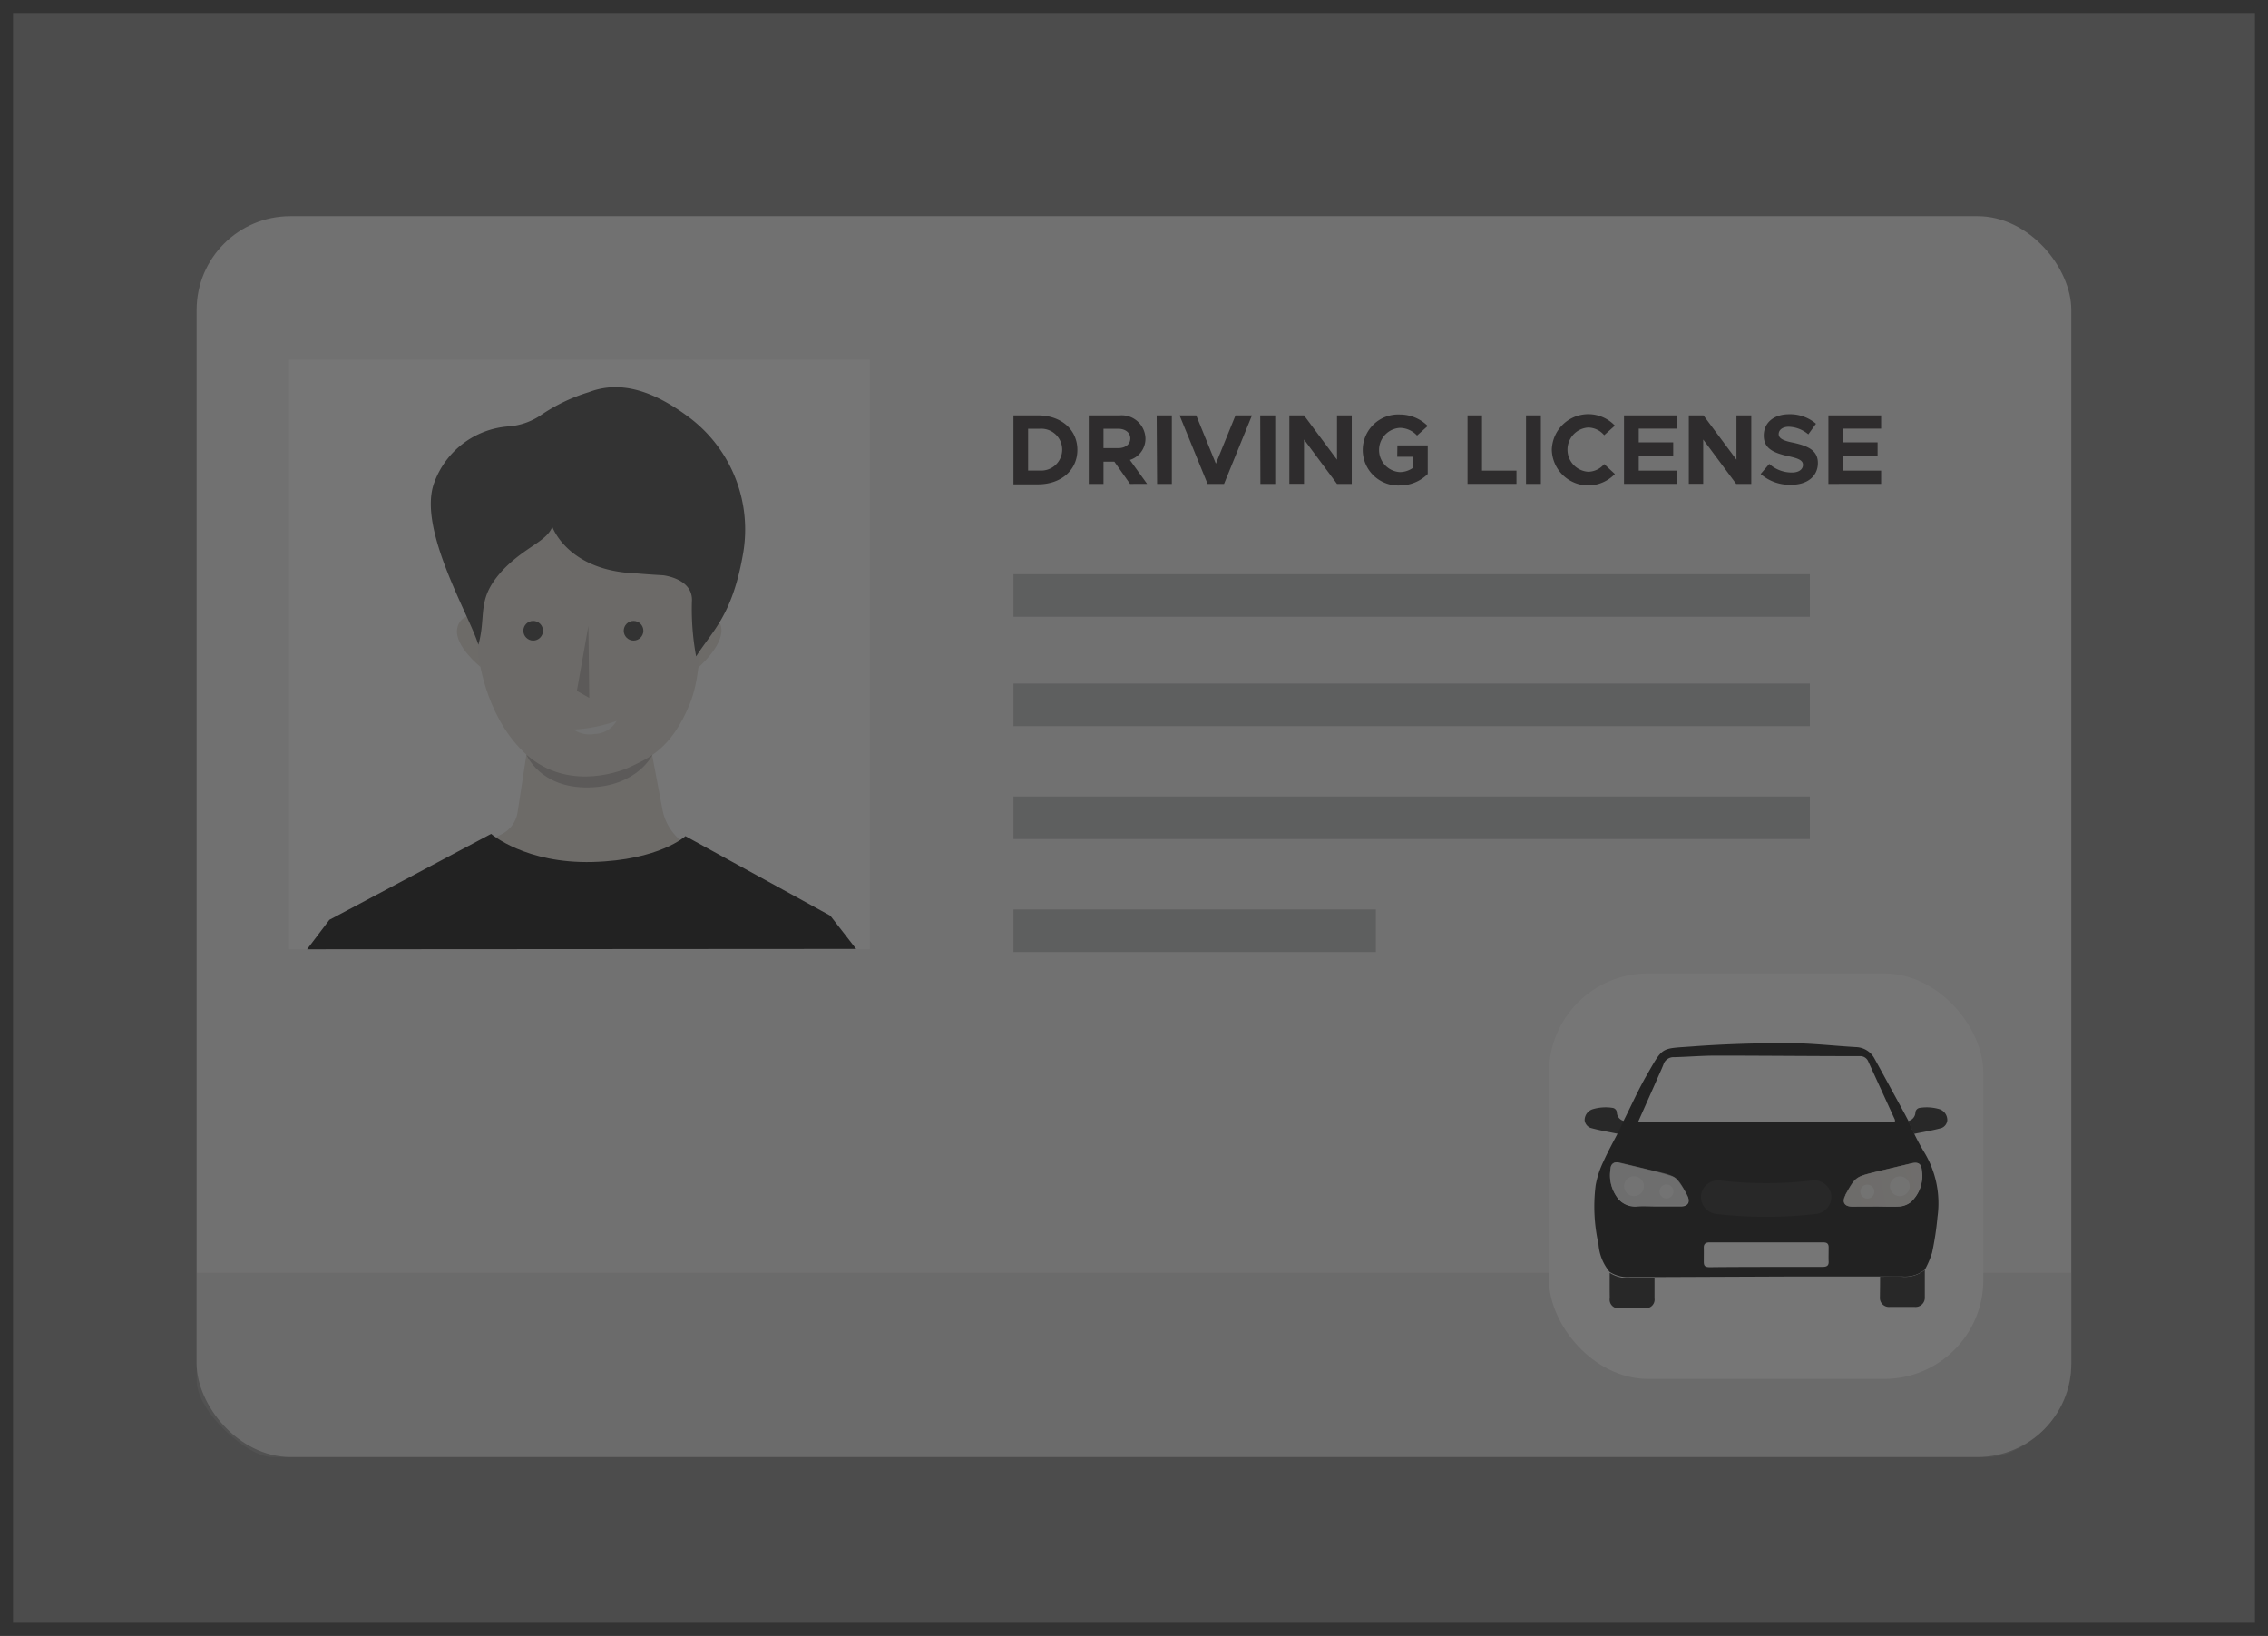 <svg id="Layer_1" data-name="Layer 1" xmlns="http://www.w3.org/2000/svg" xmlns:xlink="http://www.w3.org/1999/xlink" viewBox="0 0 263.22 189.81">
  <rect x="0" y="0" width="263.22" height="189.81" fill="#808080" stroke="none"/>
  <defs>
    <style>
      .cls-1 {
        fill: #f0efef;
      }

      .cls-2 {
        fill: #bababa;
        opacity: 0.31;
      }

      .cls-13, .cls-3 {
        fill: #fff;
      }

      .cls-4 {
        fill: #e3ddd6;
      }

      .cls-5 {
        fill: #b0aaa6;
      }

      .cls-6 {
        fill: #e1dcd4;
      }

      .cls-7 {
        fill: #333;
      }

      .cls-8 {
        fill: currentColor;
      }

      .cls-9 {
        fill: #f2f2f2;
      }

      .cls-10 {
        fill: #111;
      }

      .cls-11, .cls-12, .cls-13, .cls-16 {
        opacity: 0.67;
      }

      .cls-11 {
        fill: url(#linear-gradient);
      }

      .cls-12 {
        fill: #dcdbdb;
      }

      .cls-14 {
        fill: #b7b8ba;
      }

      .cls-15 {
        fill: #231f20;
      }
    </style>
    <linearGradient id="linear-gradient" x1="228.73" y1="135.97" x2="179.72" y2="145.57" gradientUnits="userSpaceOnUse">
      <stop offset="0.01" stop-color="#e3ddd6"/>
      <stop offset="0.99" stop-color="#bdb4a9"/>
    </linearGradient>
  </defs>
  <g>
    <rect class="cls-1" x="22.82" y="25.09" width="217.57" height="143.97" rx="10.87"/>
    <path class="cls-2" d="M240.39,147.7v10.49c.15,6.67-6.19,10.87-9.48,10.88H31.55c-2.79,0-8.73-5.2-8.73-8.93V147.7Z"/>
    <g>
      <rect class="cls-3" x="33.54" y="41.74" width="67.41" height="68.41"/>
      <path class="cls-4" d="M61.46,85.19l-1.38,9a3.45,3.45,0,0,1-1.86,2.61l-11.74,5.88,42.07.34-8.67-4.89a6.12,6.12,0,0,1-3-4.21l-1.6-8.46Z"/>
      <path class="cls-5" d="M61.1,87.57s1.56,3.9,7.22,3.8,7.41-3.79,7.41-3.79Z"/>
      <path class="cls-4" d="M81.12,71.12s2.5-.11,2.61,1.93-2.79,4.5-2.79,4.5Z"/>
      <path class="cls-4" d="M55.82,71.3S53.34,71,53.05,73s2.73,4.4,2.73,4.4Z"/>
      <path class="cls-6" d="M55.52,72.29v3.6s.62,6.87,5.23,11.35,10.68,2.58,12.51,1.69,4.64-1.94,6.8-7.26.73-14.75.73-14.75-.51-8.24-4.41-9.28-12.42-2.1-16.17.89S55.52,72.29,55.52,72.29Z"/>
      <polygon class="cls-5" points="68.29 72.62 66.95 80.17 68.39 80.98 68.29 72.62"/>
      <path class="cls-7" d="M64.1,61.12s1.75,5.11,9.69,5.41c1.77.15,3.14.22,3.14.22s3.57.36,3.37,3.07a30.25,30.25,0,0,0,.49,6.35c1.91-3,4.16-4.72,5.41-11.71a16.27,16.27,0,0,0-6.51-16.24c-4.64-3.4-8.28-3.89-11.36-2.71a20.41,20.41,0,0,0-5.64,2.72A7.66,7.66,0,0,1,59,49.48,9.94,9.94,0,0,0,50.4,56c-2,5.34,4.09,15.39,5.12,18.82,1-3.58-.35-5.35,3-8.84C61.09,63.38,63.44,62.83,64.1,61.12Z"/>
      <path class="cls-8" d="M35.64,110.15l2.59-3.42L57,96.76s4,3.47,11.78,3.26,10.77-3,10.77-3l16.81,9.23,3,3.86Z"/>
      <circle class="cls-7" cx="61.88" cy="73.19" r="1.14"/>
      <circle class="cls-7" cx="73.53" cy="73.19" r="1.14"/>
      <path class="cls-9" d="M66.56,84.65a17.47,17.47,0,0,0,5-1A3,3,0,0,1,69,85.17,3.28,3.28,0,0,1,66.56,84.65Z"/>
    </g>
    <g>
      <rect class="cls-3" x="179.77" y="112.95" width="50.41" height="47.05" rx="11.49"/>
      <g>
        <path class="cls-10" d="M222.14,131.57c-.18-.37-.51-1.11-.69-1.49a1.05,1.05,0,0,0,.85-1,.59.59,0,0,1,.46-.52,5.19,5.19,0,0,1,2.38.16A1.33,1.33,0,0,1,226,130a1.07,1.07,0,0,1-.67.89C224.32,131.17,223.22,131.35,222.14,131.57Z"/>
        <path class="cls-10" d="M187.81,131.57c.19-.37.52-1.11.7-1.49a1.05,1.05,0,0,1-.86-1,.58.58,0,0,0-.45-.52,5.23,5.23,0,0,0-2.39.16,1.34,1.34,0,0,0-.9,1.26,1.09,1.09,0,0,0,.67.89C185.64,131.17,186.73,131.35,187.81,131.57Z"/>
        <path class="cls-8" d="M222,131.21a25.45,25.45,0,0,0,1.25,2.37,11.45,11.45,0,0,1,1.61,7.65,34.2,34.2,0,0,1-.63,4.14,10.68,10.68,0,0,1-.83,1.95,3.64,3.64,0,0,1-2.6.8c-.86,0-1.73,0-2.59,0l-10.54,0-14.66.06c-.33,0-.65,0-1,0-.93,0-1.86,0-2.79,0a3.85,3.85,0,0,1-2.41-.6,5.62,5.62,0,0,1-1.29-3.22,19.79,19.79,0,0,1-.33-6.82,10.48,10.48,0,0,1,.88-2.71c.57-1.27,1.25-2.49,1.89-3.73.17-.38.34-.76.52-1.14.87-1.73,1.66-3.51,2.63-5.19,1.95-3.4,1.61-3.07,5.33-3.35s7.41-.38,11.11-.38c2.62,0,5.23.31,7.84.46a2.52,2.52,0,0,1,2.17,1.35c1.14,2.06,2.26,4.13,3.39,6.2.17.3.32.61.49.92Zm-2.08-1a2.07,2.07,0,0,0,0-.28q-1.54-3.37-3.08-6.73a1,1,0,0,0-1-.65c-5.57,0-11.14-.06-16.71-.06-1.61,0-3.22.14-4.84.18a1.22,1.22,0,0,0-1.24.87c-.26.66-.58,1.31-.87,2l-2.09,4.7ZM211.54,147c.5,0,.71-.16.69-.61s0-1.1,0-1.65c0-.39-.15-.58-.62-.58l-13.21,0c-.47,0-.67.2-.66.62s0,1.06,0,1.59.12.67.76.67C200.65,147,209.35,147,211.54,147Zm6.19-7c.92,0,1.84.05,2.75,0a2.44,2.44,0,0,0,1.28-.5,4.1,4.1,0,0,0,1.3-3.61c-.05-.83-.39-1.09-1.2-.9l-4.19,1c-2.32.58-2.32.58-3.49,2.67l0,.06c-.41.76-.11,1.28.76,1.29Zm-25.55,0h2.89c.84,0,1.15-.53.75-1.25a9.11,9.11,0,0,0-1.21-1.89,1.46,1.46,0,0,0-.54-.36c-1.49-.5-4.11-1.09-6.19-1.58a.7.7,0,0,0-.95.65,4.45,4.45,0,0,0,.86,3.52A2.56,2.56,0,0,0,190,140C190.78,139.9,191.35,140,192.18,140Z"/>
        <path class="cls-10" d="M218.2,148.15c.86,0,1.73-.07,2.59,0a3.64,3.64,0,0,0,2.6-.8c0,1,0,2.09,0,3.13a1.08,1.08,0,0,1-1.19,1.17c-1,0-1.92,0-2.87,0a1.05,1.05,0,0,1-1.15-1.14C218.19,149.71,218.2,148.93,218.2,148.15Z"/>
        <path class="cls-10" d="M186.82,147.69a3.85,3.85,0,0,0,2.41.6c.93,0,1.86,0,2.79,0,0,.79,0,1.58,0,2.36a1,1,0,0,1-1.13,1.14c-1,0-1.92,0-2.88,0a1,1,0,0,1-1.18-1.17C186.81,149.66,186.82,148.67,186.82,147.69Z"/>
        <path class="cls-10" d="M210.73,140.87a50.26,50.26,0,0,1-11.5,0,2,2,0,0,1-1.81-2.22h0a2,2,0,0,1,2.25-1.67,45.91,45.91,0,0,0,10.61,0,2,2,0,0,1,2.26,1.67h0A2,2,0,0,1,210.73,140.87Z"/>
        <path class="cls-11" d="M217.73,140h-2.82c-.87,0-1.17-.53-.76-1.29l0-.06c1.17-2.09,1.17-2.09,3.49-2.67l4.19-1c.81-.19,1.15.07,1.2.9a4.1,4.1,0,0,1-1.3,3.61,2.44,2.44,0,0,1-1.28.5C219.57,140,218.65,140,217.73,140Z"/>
        <path class="cls-12" d="M189.48,139.94a2.46,2.46,0,0,1-1.29-.49,4.11,4.11,0,0,1-1.29-3.62c0-.83.39-1.09,1.2-.9,1.4.33,2.79.67,4.19,1,2.32.57,2.32.57,3.49,2.67l0,0c.41.76.11,1.28-.77,1.29h-2.81C191.31,140,190.39,140,189.48,139.94Z"/>
        <circle class="cls-13" cx="220.49" cy="137.65" r="1.15"/>
        <circle class="cls-13" cx="216.72" cy="138.27" r="0.81"/>
        <circle class="cls-13" cx="189.64" cy="137.64" r="1.15"/>
        <circle class="cls-13" cx="193.41" cy="138.25" r="0.81"/>
      </g>
    </g>
    <rect class="cls-14" x="117.62" y="79.32" width="92.43" height="4.94"/>
    <rect class="cls-14" x="117.62" y="66.63" width="92.43" height="4.94"/>
    <rect class="cls-14" x="117.62" y="92.42" width="92.43" height="4.94"/>
    <rect class="cls-14" x="117.62" y="105.53" width="42.06" height="4.94"/>
    <g>
      <path class="cls-15" d="M117.62,48.2h2.85c2.67,0,4.57,1.64,4.57,4s-1.9,4-4.57,4h-2.85Zm3.07,6.4a2.43,2.43,0,1,0,0-4.85h-1.37V54.6Z"/>
      <path class="cls-15" d="M131.15,56.15l-1.82-2.58h-1.26v2.58h-1.71V48.2h3.58a2.76,2.76,0,0,1,3,2.69,2.58,2.58,0,0,1-1.81,2.48l2,2.78ZM128.07,52h1.69c.84,0,1.42-.44,1.42-1.12s-.58-1.13-1.42-1.13h-1.69Z"/>
      <path class="cls-15" d="M134.24,48.2H136v7.95h-1.71Z"/>
      <path class="cls-15" d="M145.3,48.2l-3.24,7.95h-1.91L136.9,48.2h1.93l2.28,5.6,2.28-5.6Z"/>
      <path class="cls-15" d="M146.26,48.2H148v7.95h-1.72Z"/>
      <path class="cls-15" d="M149.64,48.2h1.7l3.83,5.14V48.2h1.71v7.95h-1.71L151.34,51v5.14h-1.7Z"/>
      <path class="cls-15" d="M162.18,51.68h3.52V55a4.59,4.59,0,0,1-3.22,1.33,4.12,4.12,0,1,1,0-8.23,4.59,4.59,0,0,1,3.22,1.33l-1.24,1.11a2.75,2.75,0,0,0-2-.89,2.57,2.57,0,0,0,0,5.13,2.66,2.66,0,0,0,1.55-.51V53h-1.85Z"/>
      <path class="cls-15" d="M176,54.61v1.54h-5.68V48.2H172v6.41Z"/>
      <path class="cls-15" d="M177.11,48.2h1.72v7.95h-1.72Z"/>
      <path class="cls-15" d="M180.1,52.17a4.24,4.24,0,0,1,7.32-2.78l-1.24,1.11a2.47,2.47,0,0,0-1.85-.89,2.57,2.57,0,0,0,0,5.13,2.47,2.47,0,0,0,1.85-.89L187.42,55a4.31,4.31,0,0,1-3.09,1.33A4.24,4.24,0,0,1,180.1,52.17Z"/>
      <path class="cls-15" d="M190.19,49.74v1.59h4v1.53h-4v1.75h4.41v1.54h-6.12V48.2h6.12v1.54Z"/>
      <path class="cls-15" d="M196,48.2h1.7l3.83,5.14V48.2h1.72v7.95H201.5L197.67,51v5.14H196Z"/>
      <path class="cls-15" d="M204.34,55l1-1.17a3.91,3.91,0,0,0,2.62,1c.85,0,1.29-.39,1.29-.89s-.46-.74-1.68-1c-1.67-.38-2.87-.85-2.87-2.39s1.21-2.48,2.94-2.48a4.62,4.62,0,0,1,3.12,1.1l-.89,1.23a3.69,3.69,0,0,0-2.27-.88c-.73,0-1.17.38-1.17.85s.47.77,1.7,1c1.71.38,2.85.89,2.85,2.36s-1.15,2.52-3.09,2.52A5.12,5.12,0,0,1,204.34,55Z"/>
      <path class="cls-15" d="M213.91,49.74v1.59h4v1.53h-4v1.75h4.41v1.54H212.2V48.2h6.12v1.54Z"/>
    </g>
  </g>
  <path class="cls-7" d="M261.71,1.51V188.3H1.51V1.51h260.2M263.22,0H0V189.81H263.22V0Z"/>
  <g class="cls-16">
    <rect class="cls-7" width="263.22" height="189.81"/>
  </g>
</svg>
